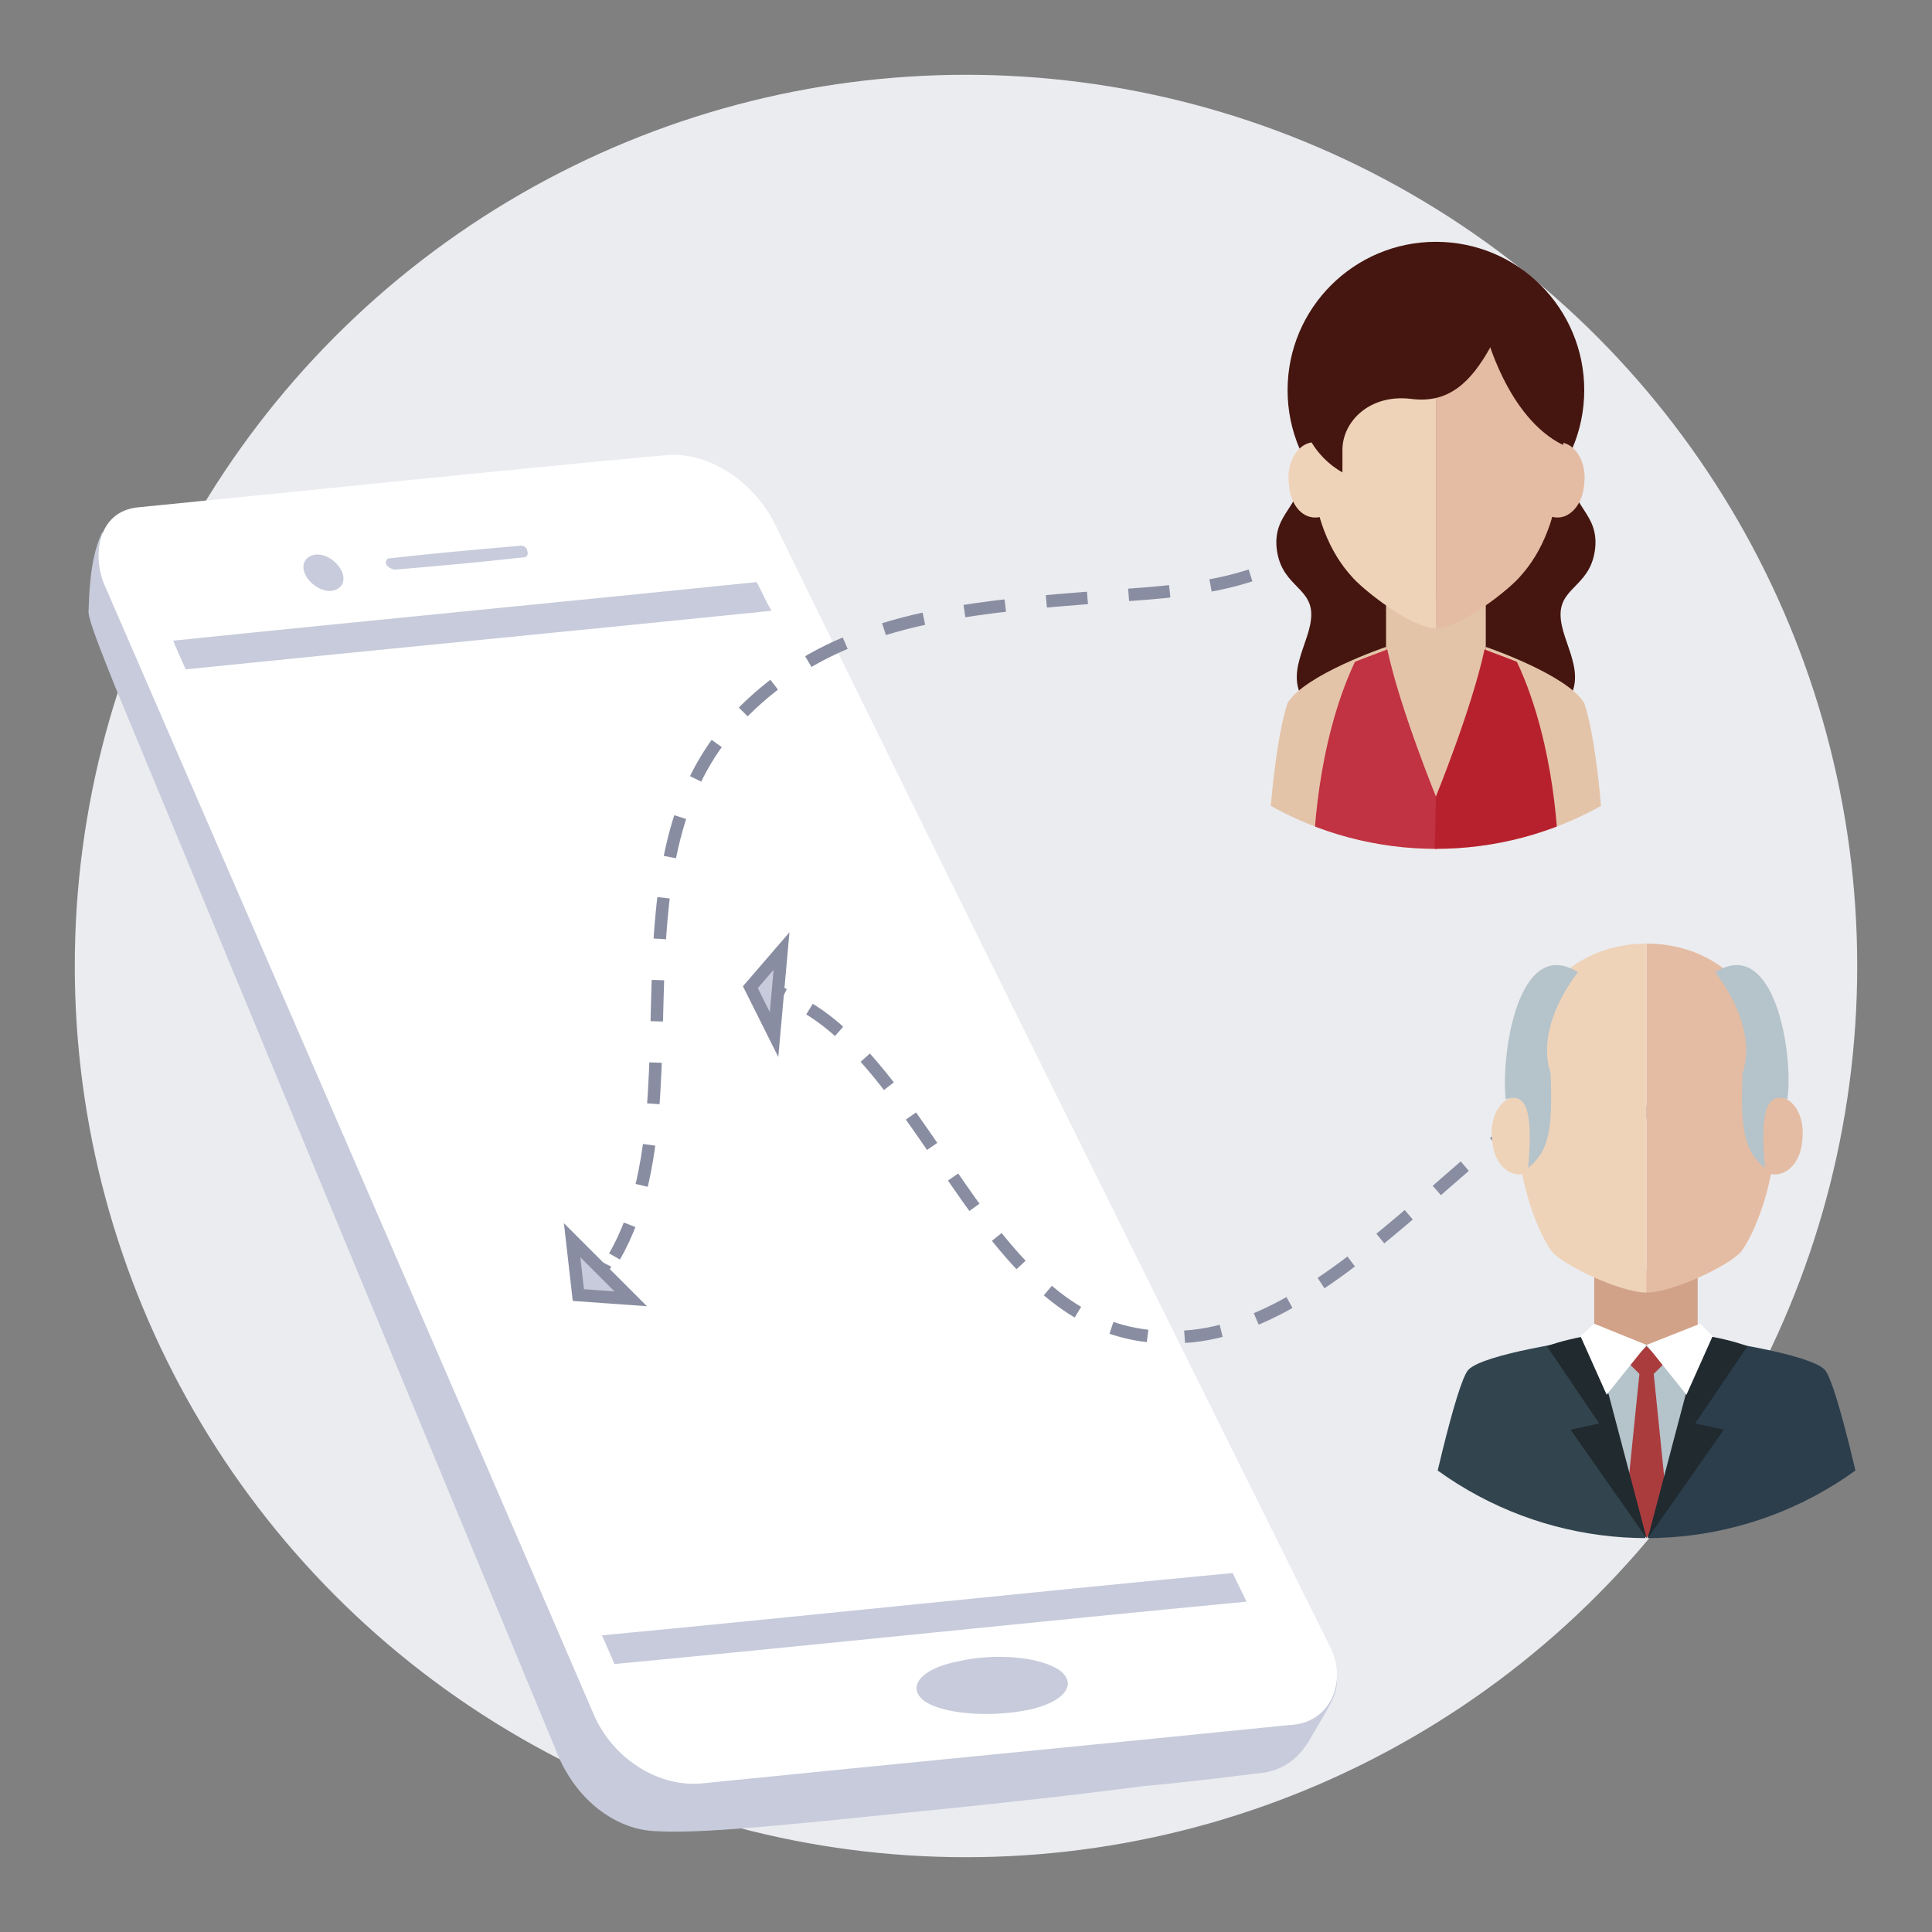 <?xml version="1.0" encoding="utf-8"?>
<!-- Generator: Adobe Illustrator 22.0.1, SVG Export Plug-In . SVG Version: 6.00 Build 0)  -->
<svg version="1.1" id="Capa_1" xmlns="http://www.w3.org/2000/svg" xmlns:xlink="http://www.w3.org/1999/xlink" x="0px" y="0px"
	 viewBox="0 0 155 155" style="enable-background:new 0 0 155 155;" xml:space="preserve">
<rect x="0" y="0" width="155" height="155" fill="#808080" stroke="none"/>
<style type="text/css">
	.st0{fill:#EBECF0;}
	.st1{fill:#C7CBDB;}
	.st2{fill:#FFFFFF;}
	.st3{fill:none;stroke:#898DA1;stroke-miterlimit:10;}
	.st4{fill:none;stroke:#898DA1;stroke-miterlimit:10;stroke-dasharray:2.975,2.975;}
	.st5{fill:#C7CBDB;stroke:#898DA1;stroke-miterlimit:10;}
	.st6{fill:none;stroke:#898DA1;stroke-miterlimit:10;stroke-dasharray:3.31,3.31;}
	.st7{clip-path:url(#SVGID_2_);}
	.st8{fill:#2C3E4C;}
	.st9{fill:#D1A288;}
	.st10{fill:#E4BCA3;}
	.st11{fill:#EED3B9;}
	.st12{fill:#B5C3CB;}
	.st13{fill:#32454E;}
	.st14{fill:#AB3C3E;}
	.st15{fill:#202A2F;}
	.st16{clip-path:url(#SVGID_4_);}
	.st17{fill:#45160F;}
	.st18{fill:#E4C4A9;}
	.st19{fill:#C13242;}
	.st20{fill:#B7212E;}
</style>
<g>
	<circle class="st0" cx="77.5" cy="77.5" r="71.5"/>
	<g>
		<path class="st1" d="M8.2,42.7c-0.6,1.3-1,2.9-1.1,6.4c0,0.6,0.9,2.9,2.1,5.9c1.2,2.9,35.6,85.9,35.6,85.9c1.5,3.5,4.5,5.8,7.6,6
			c3.2,0.2,7.9-0.2,18.6-1.3c12.2-1.2,17.6-1.9,20.7-2.3c4.4-0.4,8.1-0.9,9.8-1.1c2.1-0.4,3.1-1.7,3.9-3.2c1.6-2.7,2-3.3,1.8-4.6
			C106.9,133.2,8.2,42.7,8.2,42.7z"/>
		<path class="st2" d="M106.6,131.9c1.6,2.9,0.2,6.4-3.2,6.5c-15.8,1.6-31.5,3.1-47.3,4.7c-3.5,0.2-6.9-2.1-8.4-5.4
			C34.7,107.5,21.6,77.4,8.5,47.2c-1.2-2.5-0.7-6.2,2.6-6.5c14.2-1.4,28.3-2.9,42.5-4.2c3.5-0.2,6.9,2.3,8.5,5.4
			C76.8,71.9,91.7,101.9,106.6,131.9z"/>
		<g>
			<path class="st1" d="M42.3,44.2c0.1,0.2,0,0.5-0.2,0.5c-3.5,0.4-6.9,0.7-10.4,1c-0.2,0-0.6-0.2-0.7-0.4l0,0
				c-0.1-0.2,0-0.5,0.2-0.5c3.5-0.4,6.9-0.7,10.4-1C41.9,43.7,42.3,43.9,42.3,44.2L42.3,44.2z"/>
			<path class="st1" d="M24.5,46.1c-0.4-0.8,0-1.5,0.8-1.6c0.8-0.1,1.7,0.5,2.1,1.3c0.4,0.8,0,1.5-0.8,1.6
				C25.8,47.5,24.8,46.8,24.5,46.1z"/>
		</g>
		<path class="st1" d="M74.2,136.5c-1.5-1.1-0.4-2.6,2.6-3.2c3-0.7,6.6-0.4,8.2,0.7c1.5,1.1,0.4,2.6-2.6,3.2
			C79.3,137.8,75.7,137.5,74.2,136.5z"/>
		<path class="st1" d="M98.9,126.2c-16.9,1.6-33.8,3.4-50.6,5c0.4,0.9,0.6,1.4,1,2.3c16.9-1.6,33.8-3.4,50.7-5
			C99.6,127.6,99.3,127.1,98.9,126.2z"/>
		<path class="st1" d="M60.7,46.7c-15.6,1.6-31.3,3.1-46.8,4.7c0.4,1,0.6,1.4,1,2.3c15.7-1.6,31.3-3.1,47-4.7
			C61.3,48,61.2,47.6,60.7,46.7z"/>
	</g>
	<g>
		<g>
			<path class="st3" d="M135.9,90.3c-0.2-0.1-0.5-0.1-0.7-0.2"/>
			<path class="st4" d="M133.7,89.8c-2.3-0.8-4.6-1.8-7.1-1.3c-4.5,0.7-8.2,4.3-12,7.6c-5.9,5.1-12.2,10.4-19,11.1
				c-6.5,0.6-11-2.1-15.9-8.3c-5.1-6.5-9.8-15.9-16.2-18.7"/>
			<path class="st3" d="M62.9,79.8c-0.2-0.1-0.5-0.2-0.7-0.2"/>
			<g>
				
					<ellipse transform="matrix(1 -2.331212e-03 2.331212e-03 1 -0.21 0.317)" class="st5" cx="135.8" cy="90.3" rx="1.3" ry="2.1"/>
			</g>
			<g>
				<polygon class="st5" points="62.1,83 62.7,76.3 60.2,79.2 				"/>
			</g>
		</g>
	</g>
	<g>
		<g>
			<path class="st3" d="M111.8,35.5c-0.2,0.2-0.4,0.5-0.6,0.7"/>
			<path class="st6" d="M110.1,37.7c-1.8,2.4-3.4,5-5.9,6.7c-4.7,2.9-10.6,3.1-16.1,3.5c-8.8,0.7-18.1,1.4-25,6.3
				c-6.5,4.6-9.2,10.3-10,19.1c-0.9,9.1,0.5,20.1-3.8,27.5"/>
			<path class="st3" d="M48.6,101.4c-0.1,0.2-0.4,0.5-0.5,0.7"/>
			<g>
				<ellipse transform="matrix(0.81 -0.587 0.587 0.81 0.427 72.375)" class="st5" cx="111.8" cy="35.5" rx="1.7" ry="2.1"/>
			</g>
			<g>
				<polygon class="st5" points="50.6,104.2 45.9,99.5 46.4,103.9 				"/>
			</g>
		</g>
	</g>
	<g>
		<g>
			<g>
				<g>
					<g>
						<g>
							<defs>
								<circle id="SVGID_1_" cx="132.1" cy="94.8" r="28.6"/>
							</defs>
							<clipPath id="SVGID_2_">
								<use xlink:href="#SVGID_1_"  style="overflow:visible;"/>
							</clipPath>
							<g class="st7">
								<path class="st8" d="M137.3,107.5c0,0,7.9,1.1,9.1,2.4c1,1.1,3.2,11.3,3.7,13.5c-13.9,0-17.9,0-17.9,0v-15.4L137.3,107.5z"
									/>
								<rect x="127.9" y="101.9" class="st9" width="8.3" height="9.2"/>
								<g>
									<path class="st10" d="M132.1,75.7c4.1,0,10.5,2.3,10.5,13.2c0,6.2-2,10.3-2.9,11.5c-0.9,1.1-5.5,3.3-7.6,3.3
										C132.1,92.6,132.1,75.7,132.1,75.7z"/>
									<path class="st10" d="M144.6,91.4c0.2-1.7-0.6-3.3-1.9-3.4s-2.3,1.1-2.5,2.8c-0.2,1.7,0.6,3.3,1.9,3.4
										C143.4,94.4,144.5,93.2,144.6,91.4z"/>
								</g>
								<g>
									<path class="st11" d="M132.1,75.7c-4.1,0-10.5,2.3-10.5,13.2c0,6.2,2,10.3,2.9,11.5c0.9,1.1,5.5,3.3,7.6,3.3
										C132.1,92.6,132.1,75.7,132.1,75.7z"/>
									<path class="st11" d="M119.7,91.4c-0.2-1.7,0.6-3.3,1.9-3.4c1.2-0.2,2.3,1.1,2.5,2.8c0.2,1.7-0.6,3.3-1.9,3.4
										C120.9,94.4,119.8,93.2,119.7,91.4z"/>
								</g>
								<path class="st12" d="M126.6,78c0,0-3.5,4.2-2.2,8.1c0.2,4.7-0.2,6.3-1.8,7.6c0.4-4.5-0.1-6.1-1.8-5.5
									C120.4,84.6,121.8,75,126.6,78z"/>
								<path class="st12" d="M137.6,78c0,0,3.5,4.2,2.2,8.1c-0.2,4.7,0.2,6.3,1.8,7.6c-0.4-4.5,0.1-6.1,1.8-5.5
									C143.9,84.6,142.4,75,137.6,78z"/>
								<path class="st13" d="M126.9,107.5c0,0-7.9,1.1-9.1,2.4c-1,1.1-3.2,11.3-3.7,13.5c13.9,0,17.9,0,17.9,0v-15.4L126.9,107.5z"
									/>
								<polyline class="st12" points="137.4,107.2 132.1,107.9 126.8,107.2 132.1,123.4 								"/>
								<polygon class="st14" points="131.6,109.5 130.5,120.3 132.1,123.4 133.7,120.3 132.6,109.5 								"/>
								<path class="st15" d="M128.3,114.2l-4.2-6.2c1.1-0.4,2.4-0.7,3.7-0.9l4.3,16.3l-6.1-8.7L128.3,114.2z"/>
								<path class="st15" d="M136,114.2l4.2-6.2c-1.1-0.4-2.4-0.7-3.7-0.9l-4.3,16.3l6.1-8.7L136,114.2z"/>
								<path class="st14" d="M133.5,109.4l-1.4,1.4l-1.4-1.4l1.4-1.4L133.5,109.4z"/>
								<polygon class="st2" points="132.1,107.9 127.9,106.2 126.8,107.2 128.9,111.9 								"/>
								<polygon class="st2" points="132.1,107.9 136.4,106.2 137.4,107.2 135.3,111.9 								"/>
							</g>
						</g>
					</g>
				</g>
			</g>
		</g>
	</g>
	<g>
		<g>
			<g>
				<g>
					<g>
						<g>
							<defs>
								<circle id="SVGID_3_" cx="115.2" cy="40.9" r="27.2"/>
							</defs>
							<clipPath id="SVGID_4_">
								<use xlink:href="#SVGID_3_"  style="overflow:visible;"/>
							</clipPath>
							<g class="st16">
								<path class="st17" d="M104.8,36.1c0,4.6-2.5,4.7-2.4,7.6c0.2,3.3,2.8,3.3,2.8,5.6c0,2.3-2.4,4.8-0.3,7.3
									c9.4,0,10.3,0,10.3,0V28.9L104.8,36.1z"/>
								<path class="st17" d="M125.6,36.1c0,4.6,2.5,4.7,2.4,7.6c-0.2,3.3-2.8,3.3-2.8,5.6c0,2.3,2.4,4.8,0.3,7.3
									c-9.4,0-10.3,0-10.3,0V28.9L125.6,36.1z"/>
								<g>
									<circle class="st17" cx="115.2" cy="31.3" r="11.9"/>
									<polygon class="st18" points="119.2,56.9 115.2,68.2 111.2,56.9 111.2,48.1 119.2,48.1 									"/>
									<g>
										<path class="st11" d="M115.2,23.9c-3.9,0-10,2.2-10,12.5c0,5.9,2.3,8.8,3.2,9.8c0.8,1,4.8,4.2,6.8,4.2
											C115.2,39.9,115.2,23.9,115.2,23.9z"/>
										<path class="st11" d="M103.4,38.8c-0.2-1.6,0.6-3.1,1.8-3.3c1.1-0.1,2.2,1,2.4,2.7c0.2,1.6-0.6,3.1-1.8,3.3
											C104.5,41.7,103.5,40.5,103.4,38.8z"/>
									</g>
									<g>
										<g>
											<g>
												<path class="st10" d="M115.2,23.9c3.9,0,10,2.2,10,12.5c0,5.9-2.3,8.8-3.2,9.8c-0.8,1-4.8,4.2-6.8,4.2
													C115.2,39.9,115.2,23.9,115.2,23.9z"/>
											</g>
											<g>
												<path class="st10" d="M127.1,38.8c0.2-1.6-0.6-3.1-1.8-3.3c-1.1-0.1-2.2,1-2.4,2.7c-0.2,1.6,0.6,3.1,1.8,3.3
													C125.9,41.7,127,40.5,127.1,38.8z"/>
											</g>
										</g>
									</g>
									<path class="st18" d="M115.2,68.2V57.2c0,0-3-0.7-3.6-3.2c-0.4-1.1-0.4-2.1-0.4-2.1s-6.5,2.2-7.9,4.5
										c-1.2,3.6-1.6,11.7-1.6,11.7L115.2,68.2L115.2,68.2z"/>
									<path class="st18" d="M115.2,68.2V57.2c0,0,3-0.7,3.6-3.2c0.4-1.1,0.4-2.1,0.4-2.1s6.5,2.2,7.9,4.5
										c1.2,3.6,1.6,11.7,1.6,11.7L115.2,68.2L115.2,68.2z"/>
									<path class="st19" d="M115.2,63.9c0,0-2.9-7.1-3.9-11.8c-1,0.4-1.9,0.7-2.6,1c-3.2,6.8-3.3,15.1-3.3,15.1h9.9L115.2,63.9
										L115.2,63.9z"/>
									<path class="st20" d="M115.2,63.9c0,0,2.9-7.1,3.9-11.8c1,0.4,1.9,0.7,2.6,1c3.2,6.8,3.3,15.1,3.3,15.1h-9.9L115.2,63.9
										L115.2,63.9z"/>
								</g>
								<path class="st17" d="M114.7,20.9c-7.1,0-9.2,6.2-9.2,9.1c-2.5,3.6,0.2,6.8,2.2,7.9c0-0.7,0-0.9,0-1.8
									c0-2.3,2.2-4.5,5.5-4.1c3,0.4,4.8-1.3,6.4-4.2C121.5,24.1,119.1,20.9,114.7,20.9z"/>
								<path class="st17" d="M119.2,26.7c0,0,1.7,6.8,6.2,9c0.8-6.1,1.3-4.8,0-7.9s-6.2-5.5-6.2-5.5V26.7z"/>
							</g>
						</g>
					</g>
				</g>
			</g>
		</g>
	</g>
</g>
</svg>
